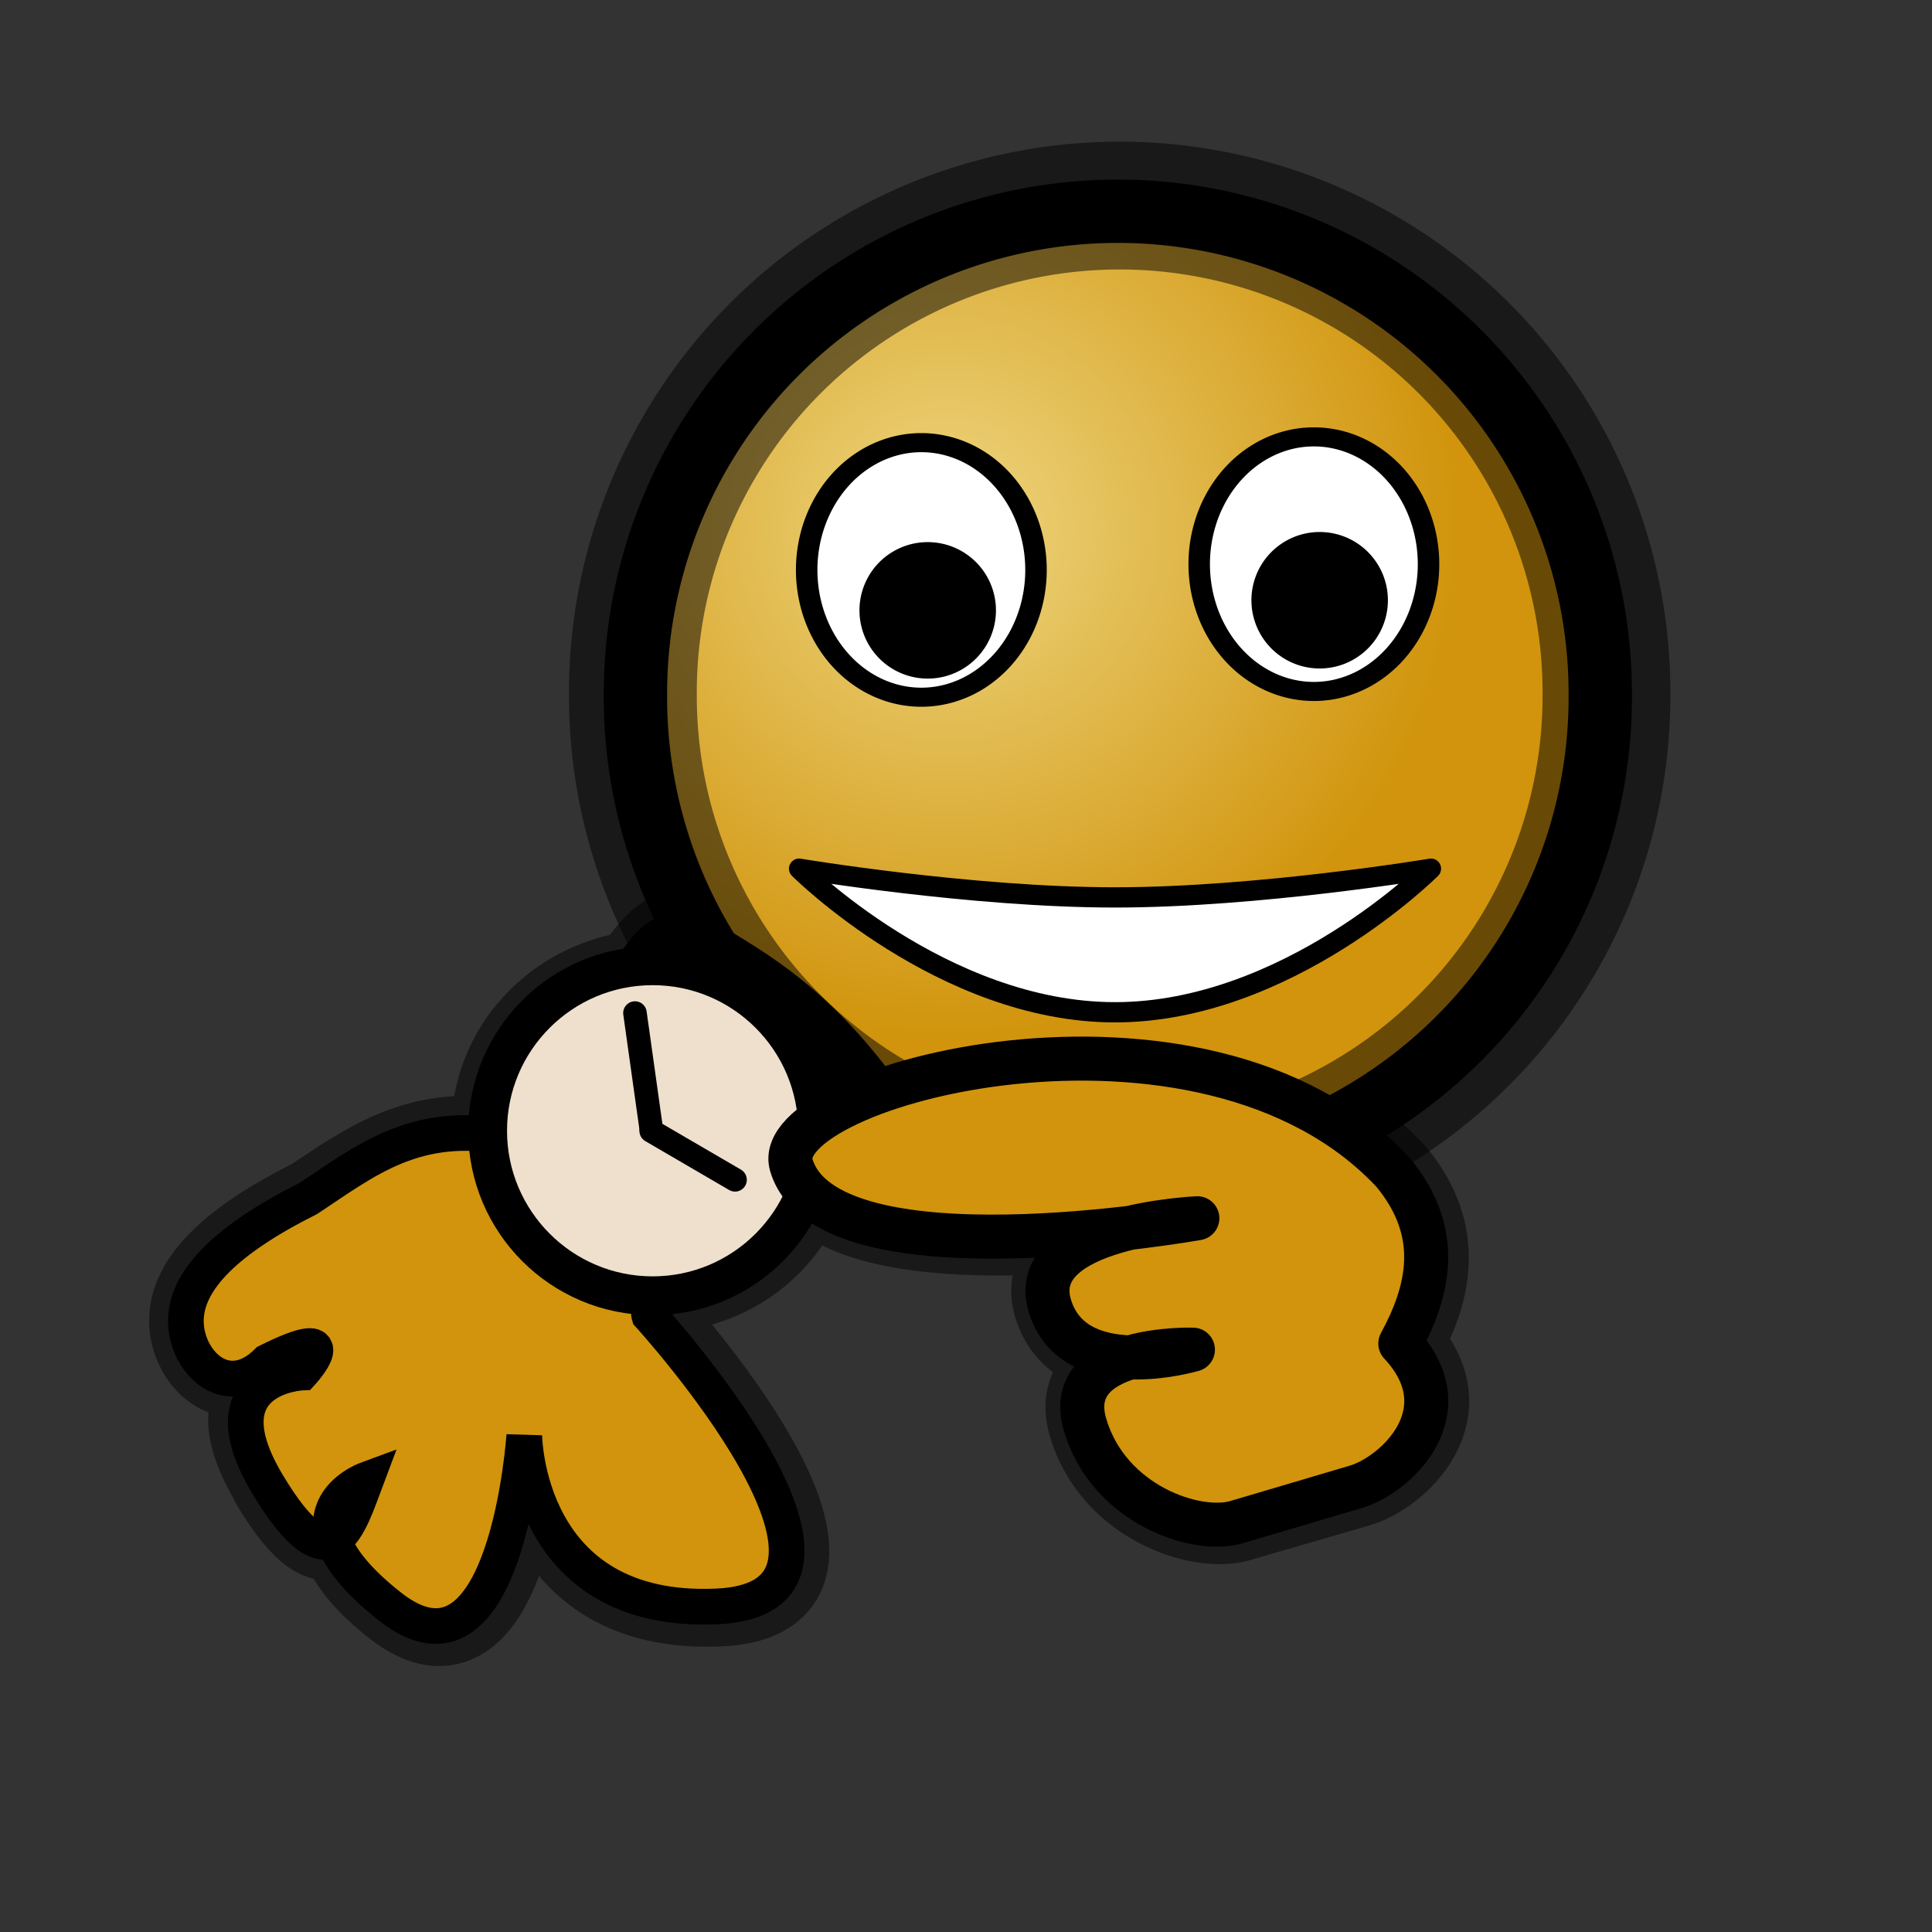 <?xml version="1.0" encoding="UTF-8" standalone="no"?>
<!DOCTYPE svg PUBLIC "-//W3C//DTD SVG 20010904//EN"
"http://www.w3.org/TR/2001/REC-SVG-20010904/DTD/svg10.dtd">
<!-- Created with Inkscape (http://www.inkscape.org/) -->
<svg
   id="svg1"
   sodipodi:version="0.32"
   inkscape:version="0.38.1"
   width="48pt"
   height="48pt"
   sodipodi:docbase="/usr/share/icons/Fuzzy/scalable/emblems"
   sodipodi:docname="emblem-urgent.svg"
   xmlns="http://www.w3.org/2000/svg"
   xmlns:inkscape="http://www.inkscape.org/namespaces/inkscape"
   xmlns:sodipodi="http://sodipodi.sourceforge.net/DTD/sodipodi-0.dtd"
   xmlns:xlink="http://www.w3.org/1999/xlink">
  <rect width="100%" height="100%" fill="#333333" stroke="none"/>
  <defs
     id="defs3">
    <linearGradient
       id="linearGradient894">
      <stop
         style="stop-color:#eed680;stop-opacity:1;"
         offset="0"
         id="stop895" />
      <stop
         style="stop-color:#dfb546;stop-opacity:1;"
         offset="0.5"
         id="stop898" />
      <stop
         style="stop-color:#d1940c;stop-opacity:1;"
         offset="1"
         id="stop897" />
    </linearGradient>
    <linearGradient
       id="linearGradient826">
      <stop
         style="stop-color:#aeadae;stop-opacity:1;"
         offset="0"
         id="stop827" />
      <stop
         style="stop-color:#fff;stop-opacity:1;"
         offset="1"
         id="stop828" />
    </linearGradient>
    <linearGradient
       xlink:href="#linearGradient826"
       id="linearGradient829"
       x1="0.459"
       y1="1.068"
       x2="0.459"
       y2="-0.119" />
    <linearGradient
       xlink:href="#linearGradient833"
       id="linearGradient839"
       x1="0.325"
       y1="0.9"
       x2="0.506"
       y2="0.516"
       spreadMethod="reflect" />
    <linearGradient
       id="linearGradient833">
      <stop
         style="stop-color:#a8a9a8;stop-opacity:1;"
         offset="0"
         id="stop834" />
      <stop
         style="stop-color:#fff;stop-opacity:1;"
         offset="1"
         id="stop835" />
    </linearGradient>
    <linearGradient
       xlink:href="#linearGradient833"
       id="linearGradient832"
       x1="0.5"
       y1="0.99"
       x2="0.481"
       y2="0.381" />
    <linearGradient
       id="linearGradient853">
      <stop
         style="stop-color:#c5d2c8;stop-opacity:1;"
         offset="0"
         id="stop856" />
      <stop
         style="stop-color:#a4bca3;stop-opacity:1;"
         offset="0.468"
         id="stop858" />
      <stop
         style="stop-color:#83a67f;stop-opacity:1;"
         offset="1"
         id="stop857" />
    </linearGradient>
    <linearGradient
       id="linearGradient851">
      <stop
         style="stop-color:#ff0000;stop-opacity:1;"
         offset="0"
         id="stop852" />
      <stop
         style="stop-color:#c70000;stop-opacity:1;"
         offset="1"
         id="stop855" />
    </linearGradient>
    <linearGradient
       id="linearGradient566">
      <stop
         style="stop-color:#ffff00;stop-opacity:1;"
         offset="0"
         id="stop567" />
      <stop
         style="stop-color:#ffd800;stop-opacity:1;"
         offset="0.438"
         id="stop854" />
      <stop
         style="stop-color:#ffb200;stop-opacity:1;"
         offset="1"
         id="stop568" />
    </linearGradient>
    <linearGradient
       id="linearGradient860">
      <stop
         style="stop-color:#ffffff;stop-opacity:1;"
         offset="0"
         id="stop861" />
      <stop
         style="stop-color:#ffea7d;stop-opacity:1;"
         offset="0.25"
         id="stop862" />
      <stop
         style="stop-color:#ffbf00;stop-opacity:1;"
         offset="1"
         id="stop863" />
    </linearGradient>
    <linearGradient
       xlink:href="#linearGradient566"
       id="linearGradient569"
       x1="0.488"
       y1="0.484"
       x2="0.962"
       y2="0.484"
       spreadMethod="reflect" />
    <linearGradient
       xlink:href="#linearGradient566"
       id="linearGradient589"
       x1="0.444"
       y1="0.047"
       x2="0.444"
       y2="0.578"
       spreadMethod="reflect" />
    <linearGradient
       id="linearGradient849">
      <stop
         style="stop-color:#ffc900;stop-opacity:1;"
         offset="0"
         id="stop850" />
      <stop
         style="stop-color:#5d5d5c;stop-opacity:1;"
         offset="1"
         id="stop851" />
    </linearGradient>
    <linearGradient
       id="linearGradient843">
      <stop
         style="stop-color:#ffffff;stop-opacity:1;"
         offset="0"
         id="stop844" />
      <stop
         style="stop-color:#5c5d5c;stop-opacity:1;"
         offset="1"
         id="stop845" />
    </linearGradient>
    <linearGradient
       id="linearGradient838">
      <stop
         style="stop-color:#ffd000;stop-opacity:1;"
         offset="0"
         id="stop839" />
      <stop
         style="stop-color:#5c5d5c;stop-opacity:1;"
         offset="1"
         id="stop840" />
    </linearGradient>
    <linearGradient
       xlink:href="#linearGradient838"
       id="linearGradient841"
       x1="0.353"
       y1="0.351"
       x2="0.48"
       y2="0.05" />
    <linearGradient
       xlink:href="#linearGradient843"
       id="linearGradient842"
       x1="0.802"
       y1="0.158"
       x2="0.438"
       y2="0.725" />
    <linearGradient
       xlink:href="#linearGradient849"
       id="linearGradient847"
       x1="0.534"
       y1="0.505"
       x2="0.332"
       y2="0.243" />
    <radialGradient
       xlink:href="#linearGradient894"
       id="radialGradient853"
       cx="0.325"
       cy="0.33"
       r="0.524"
       fx="0.322"
       fy="0.33" />
  </defs>
  <sodipodi:namedview
     id="base"
     pagecolor="#ffffff"
     bordercolor="#666666"
     borderopacity="1.0"
     inkscape:pageopacity="0.0"
     inkscape:pageshadow="2"
     inkscape:zoom="10.194123"
     inkscape:cx="23.161845"
     inkscape:cy="22.877753"
     inkscape:window-width="752"
     inkscape:window-height="806"
     showgrid="true"
     snaptogrid="false"
     gridspacingx="1mm"
     gridspacingy="1mm"
     inkscape:window-x="0"
     inkscape:window-y="31"
     showguides="true"
     snaptoguides="true" />
  <path
     style="fill:#d1940c;fill-rule:evenodd;stroke:#000000;stroke-width:2.627;stroke-linejoin:round;stroke-opacity:0.5;"
     d="M 22.276,30.873 C 21.785,31.003 21.391,31.563 20.962,32.161 C 18.322,32.547 16.26,34.72 16.26,37.467 C 16.26,37.531 16.284,37.587 16.286,37.651 C 13.645,37.366 12.033,38.57 10.323,39.7 C 7.621,41.051 6.252,42.394 6.252,43.745 C 6.252,44.718 6.958,45.671 7.854,45.636 C 7.908,45.634 7.956,45.646 8.012,45.636 C 8.314,45.584 8.637,45.432 8.957,45.111 C 11.66,43.76 10.113,45.479 10.113,45.479 C 10.113,45.479 9.817,45.618 9.693,45.636 C 9.017,45.74 7.191,46.154 8.957,49.13 C 8.963,49.14 8.951,49.146 8.957,49.157 C 10.072,51.017 10.758,51.259 11.243,50.89 C 11.008,49.871 11.641,49.34 12.004,49.157 C 12.102,49.107 12.241,49.025 12.241,49.025 C 12.225,49.068 12.204,49.113 12.188,49.157 C 11.935,49.841 11.656,50.575 11.243,50.89 C 11.263,50.978 11.232,51.032 11.269,51.127 C 11.49,51.694 11.962,52.386 13.029,53.228 C 16.902,56.288 17.468,47.554 17.468,47.554 C 17.468,47.554 17.493,53.495 23.825,53.228 C 30.157,52.961 21.593,43.561 21.593,43.561 C 21.591,43.558 21.619,43.539 21.619,43.535 C 21.601,43.412 22.013,43.11 22.486,42.773 C 24.16,42.529 25.552,41.575 26.373,40.173 C 26.636,39.996 26.882,39.825 27.135,39.647 C 30.096,42.063 39.771,40.356 39.771,40.356 C 39.771,40.356 34.102,40.605 34.885,43.246 C 35.276,44.567 36.449,44.917 37.538,44.954 C 36.547,45.247 35.649,45.892 36.04,47.213 C 36.823,49.854 39.737,50.809 41.058,50.417 C 42.378,50.026 43.704,49.653 45.024,49.262 C 46.345,48.87 48.598,46.757 46.495,44.507 C 47.425,42.795 47.908,40.851 46.233,38.833 C 41.855,34.149 33.684,34.622 29.289,36.206 C 27.116,33.257 25.147,32.026 23.195,30.9 C 22.808,30.821 22.522,30.808 22.276,30.873 z "
     id="path918" />
  <path
     sodipodi:type="arc"
     style="fill:url(#radialGradient853);fill-rule:evenodd;stroke:#000000;stroke-width:19.071;stroke-dasharray:none;stroke-opacity:0.5;"
     id="path899"
     sodipodi:cx="79.724411"
     sodipodi:cy="80.275589"
     sodipodi:rx="72.637794"
     sodipodi:ry="72.637794"
     d="M 152.362 80.276 A 72.638 72.638 0 1 0 7.087,80.276 A 72.638 72.638 0 1 0 152.362 80.276 z"
     transform="matrix(0.222,0,0,0.222,19.392,5.174)" />
  <path
     style="fill:#d1940c;fill-rule:evenodd;stroke:#000000;stroke-width:1.182;"
     d="M 21.502,43.564 C 21.502,43.564 30.056,52.949 23.724,53.216 C 17.392,53.484 17.368,47.548 17.368,47.548 C 17.368,47.548 16.786,56.276 12.914,53.216 C 9.041,50.156 12.126,49.018 12.126,49.018 C 11.562,50.514 10.985,52.712 8.86,49.162 C 6.734,45.612 10.001,45.468 10.001,45.468 C 10.001,45.468 11.562,43.757 8.86,45.108 C 7.508,46.46 6.157,45.108 6.157,43.757 C 6.157,42.406 7.508,41.054 10.211,39.703 C 12.074,38.472 13.783,37.055 16.878,37.687 C 17.502,36.605 18.861,34.625 20.162,33.057 C 21.463,31.489 21.553,30.581 23.1,30.897 C 25.264,32.145 27.427,33.393 29.89,37.12 C 28.642,39.283 21.32,42.991 21.502,43.564 z "
     id="path876"
     sodipodi:nodetypes="cccccccccccsccc" />
  <path
     sodipodi:type="arc"
     style="fill:url(#radialGradient853);fill-rule:evenodd;stroke:#000000;stroke-width:9.536;stroke-dasharray:none;"
     id="path870"
     sodipodi:cx="79.724411"
     sodipodi:cy="80.275589"
     sodipodi:rx="72.637794"
     sodipodi:ry="72.637794"
     d="M 152.362 80.276 A 72.638 72.638 0 1 0 7.087,80.276 A 72.638 72.638 0 1 0 152.362 80.276 z"
     transform="matrix(0.22,0,0,0.22,19.491,5.377)" />
  <path
     style="fill:#ffffff;fill-rule:evenodd;stroke:#000000;stroke-width:0.671;stroke-linejoin:round;"
     d="M 26.471,28.776 C 26.471,28.776 32.18,29.728 36.937,29.728 C 41.693,29.728 47.402,28.776 47.402,28.776 C 47.402,28.776 42.645,33.533 36.937,33.533 C 31.228,33.533 26.471,28.776 26.471,28.776 z "
     id="path871"
     sodipodi:nodetypes="ccccc" />
  <path
     sodipodi:type="arc"
     style="fill:#ffffff;fill-rule:evenodd;stroke:#000000;stroke-width:2.655;"
     id="path872"
     sodipodi:cx="67.322838"
     sodipodi:cy="64.330711"
     sodipodi:rx="14.173228"
     sodipodi:ry="17.716536"
     d="M 81.496 64.331 A 14.173 17.717 0 1 0 53.15,64.331 A 14.173 17.717 0 1 0 81.496 64.331 z"
     transform="matrix(0.268,0,0,0.238,25.481,3.378)" />
  <path
     sodipodi:type="arc"
     style="fill:#ffffff;fill-rule:evenodd;stroke:#000000;stroke-width:2.655;"
     id="path873"
     sodipodi:cx="67.322838"
     sodipodi:cy="64.330711"
     sodipodi:rx="14.173228"
     sodipodi:ry="17.716536"
     d="M 81.496 64.331 A 14.173 17.717 0 1 0 53.15,64.331 A 14.173 17.717 0 1 0 81.496 64.331 z"
     transform="matrix(0.268,0,0,0.238,12.478,3.569)" />
  <path
     sodipodi:type="arc"
     style="fill-rule:evenodd;stroke:#000000;stroke-width:1pt;"
     id="path874"
     sodipodi:cx="21.259842"
     sodipodi:cy="18.267717"
     sodipodi:rx="3.5433071"
     sodipodi:ry="3.5433071"
     d="M 24.803 18.268 A 3.543 3.543 0 1 0 17.717,18.268 A 3.543 3.543 0 1 0 24.803 18.268 z"
     transform="matrix(0.537,0,0,0.537,19.315,10.409)" />
  <path
     sodipodi:type="arc"
     style="fill-rule:evenodd;stroke:#000000;stroke-width:1pt;"
     id="path875"
     sodipodi:cx="21.259842"
     sodipodi:cy="18.267717"
     sodipodi:rx="3.5433071"
     sodipodi:ry="3.5433071"
     d="M 24.803 18.268 A 3.543 3.543 0 1 0 17.717,18.268 A 3.543 3.543 0 1 0 24.803 18.268 z"
     transform="matrix(0.537,0,0,0.537,32.299,10.074)" />
  <path
     style="fill:#efe0cd;fill-rule:evenodd;stroke:#000000;stroke-width:1.286;"
     d="M 27.085,37.458 C 27.085,40.475 24.636,42.924 21.619,42.924 C 18.602,42.924 16.153,40.475 16.153,37.458 C 16.153,34.44 18.602,31.992 21.619,31.992 C 24.636,31.992 27.085,34.44 27.085,37.458 z "
     id="path887" />
  <path
     style="fill:#000000;fill-opacity:0.4;fill-rule:evenodd;stroke:none;stroke-width:2.434;stroke-linecap:round;"
     d="M 22.345,38.279 L 14.106,38.248"
     id="path860" />
  <path
     style="fill:#000000;fill-opacity:0.4;fill-rule:evenodd;stroke:none;stroke-width:2.434;stroke-linecap:round;"
     d="M 22.318,40.017 L 12.657,40"
     id="path861" />
  <path
     style="fill:#000000;fill-opacity:0.4;fill-rule:evenodd;stroke:none;stroke-width:2.434;stroke-linecap:round;"
     d="M 22.345,41.756 L 17.003,41.753"
     id="path862" />
  <path
     style="fill:#000000;fill-opacity:0.4;fill-rule:evenodd;stroke:none;stroke-width:2.434;stroke-linecap:round;"
     d="M 22.318,43.527 L 12.657,43.505"
     id="path863" />
  <path
     style="fill:#000000;fill-opacity:0.4;fill-rule:evenodd;stroke:none;stroke-width:2.434;stroke-linecap:round;"
     d="M 22.291,45.299 L 17.003,45.257"
     id="path864" />
  <path
     style="fill:#000000;fill-opacity:0.4;fill-rule:evenodd;stroke:none;stroke-width:2.434;stroke-linecap:round;"
     d="M 22.172,45.481 L 12.539,45.486"
     id="path865" />
  <path
     style="fill:#000000;fill-opacity:0.4;fill-rule:evenodd;stroke:none;stroke-width:2.434;stroke-linecap:round;"
     d="M 16.477,43.908 L 8.238,43.877"
     id="path866" />
  <path
     style="fill:#000000;fill-opacity:0.4;fill-rule:evenodd;stroke:none;stroke-width:2.434;stroke-linecap:round;"
     d="M 16.45,45.646 L 6.789,45.629"
     id="path867" />
  <path
     style="fill:#000000;fill-opacity:0.4;fill-rule:evenodd;stroke:none;stroke-width:2.434;stroke-linecap:round;"
     d="M 16.477,47.385 L 11.136,47.381"
     id="path868" />
  <path
     style="fill:#000000;fill-opacity:0.4;fill-rule:evenodd;stroke:none;stroke-width:2.434;stroke-linecap:round;"
     d="M 16.45,49.156 L 6.789,49.133"
     id="path869" />
  <path
     style="fill:#000000;fill-opacity:0.4;fill-rule:evenodd;stroke:none;stroke-width:2.434;stroke-linecap:round;"
     d="M 16.423,50.927 L 11.136,50.886"
     id="path981" />
  <path
     style="fill:#000000;fill-opacity:0.4;fill-rule:evenodd;stroke:none;stroke-width:2.434;stroke-linecap:round;"
     d="M 16.305,51.11 L 6.671,51.115"
     id="path982" />
  <path
     style="fill:none;fill-opacity:0.75;fill-rule:evenodd;stroke:#000000;stroke-width:0.78;stroke-linecap:round;"
     d="M 21.572,37.464 L 24.349,39.083"
     id="path888" />
  <path
     style="fill:none;fill-opacity:0.75;fill-rule:evenodd;stroke:#000000;stroke-width:0.78;stroke-linecap:round;"
     d="M 21.572,37.392 L 21.034,33.559"
     id="path889" />
  <path
     style="fill:#d1940c;fill-rule:evenodd;stroke:#000000;stroke-width:1.458;stroke-linejoin:round;"
     d="M 40.957,50.424 C 42.277,50.033 43.598,49.642 44.919,49.251 C 46.24,48.859 48.49,46.756 46.387,44.506 C 47.316,42.794 47.818,40.85 46.143,38.832 C 39.833,32.081 25.431,35.952 26.213,38.594 C 27.387,42.556 39.664,40.356 39.664,40.356 C 39.664,40.356 33.99,40.6 34.773,43.241 C 35.555,45.883 39.517,44.709 39.517,44.709 C 39.517,44.709 35.164,44.562 35.946,47.203 C 36.729,49.845 39.636,50.815 40.957,50.424 z "
     id="path911"
     sodipodi:nodetypes="cscccccccc" />
</svg>
